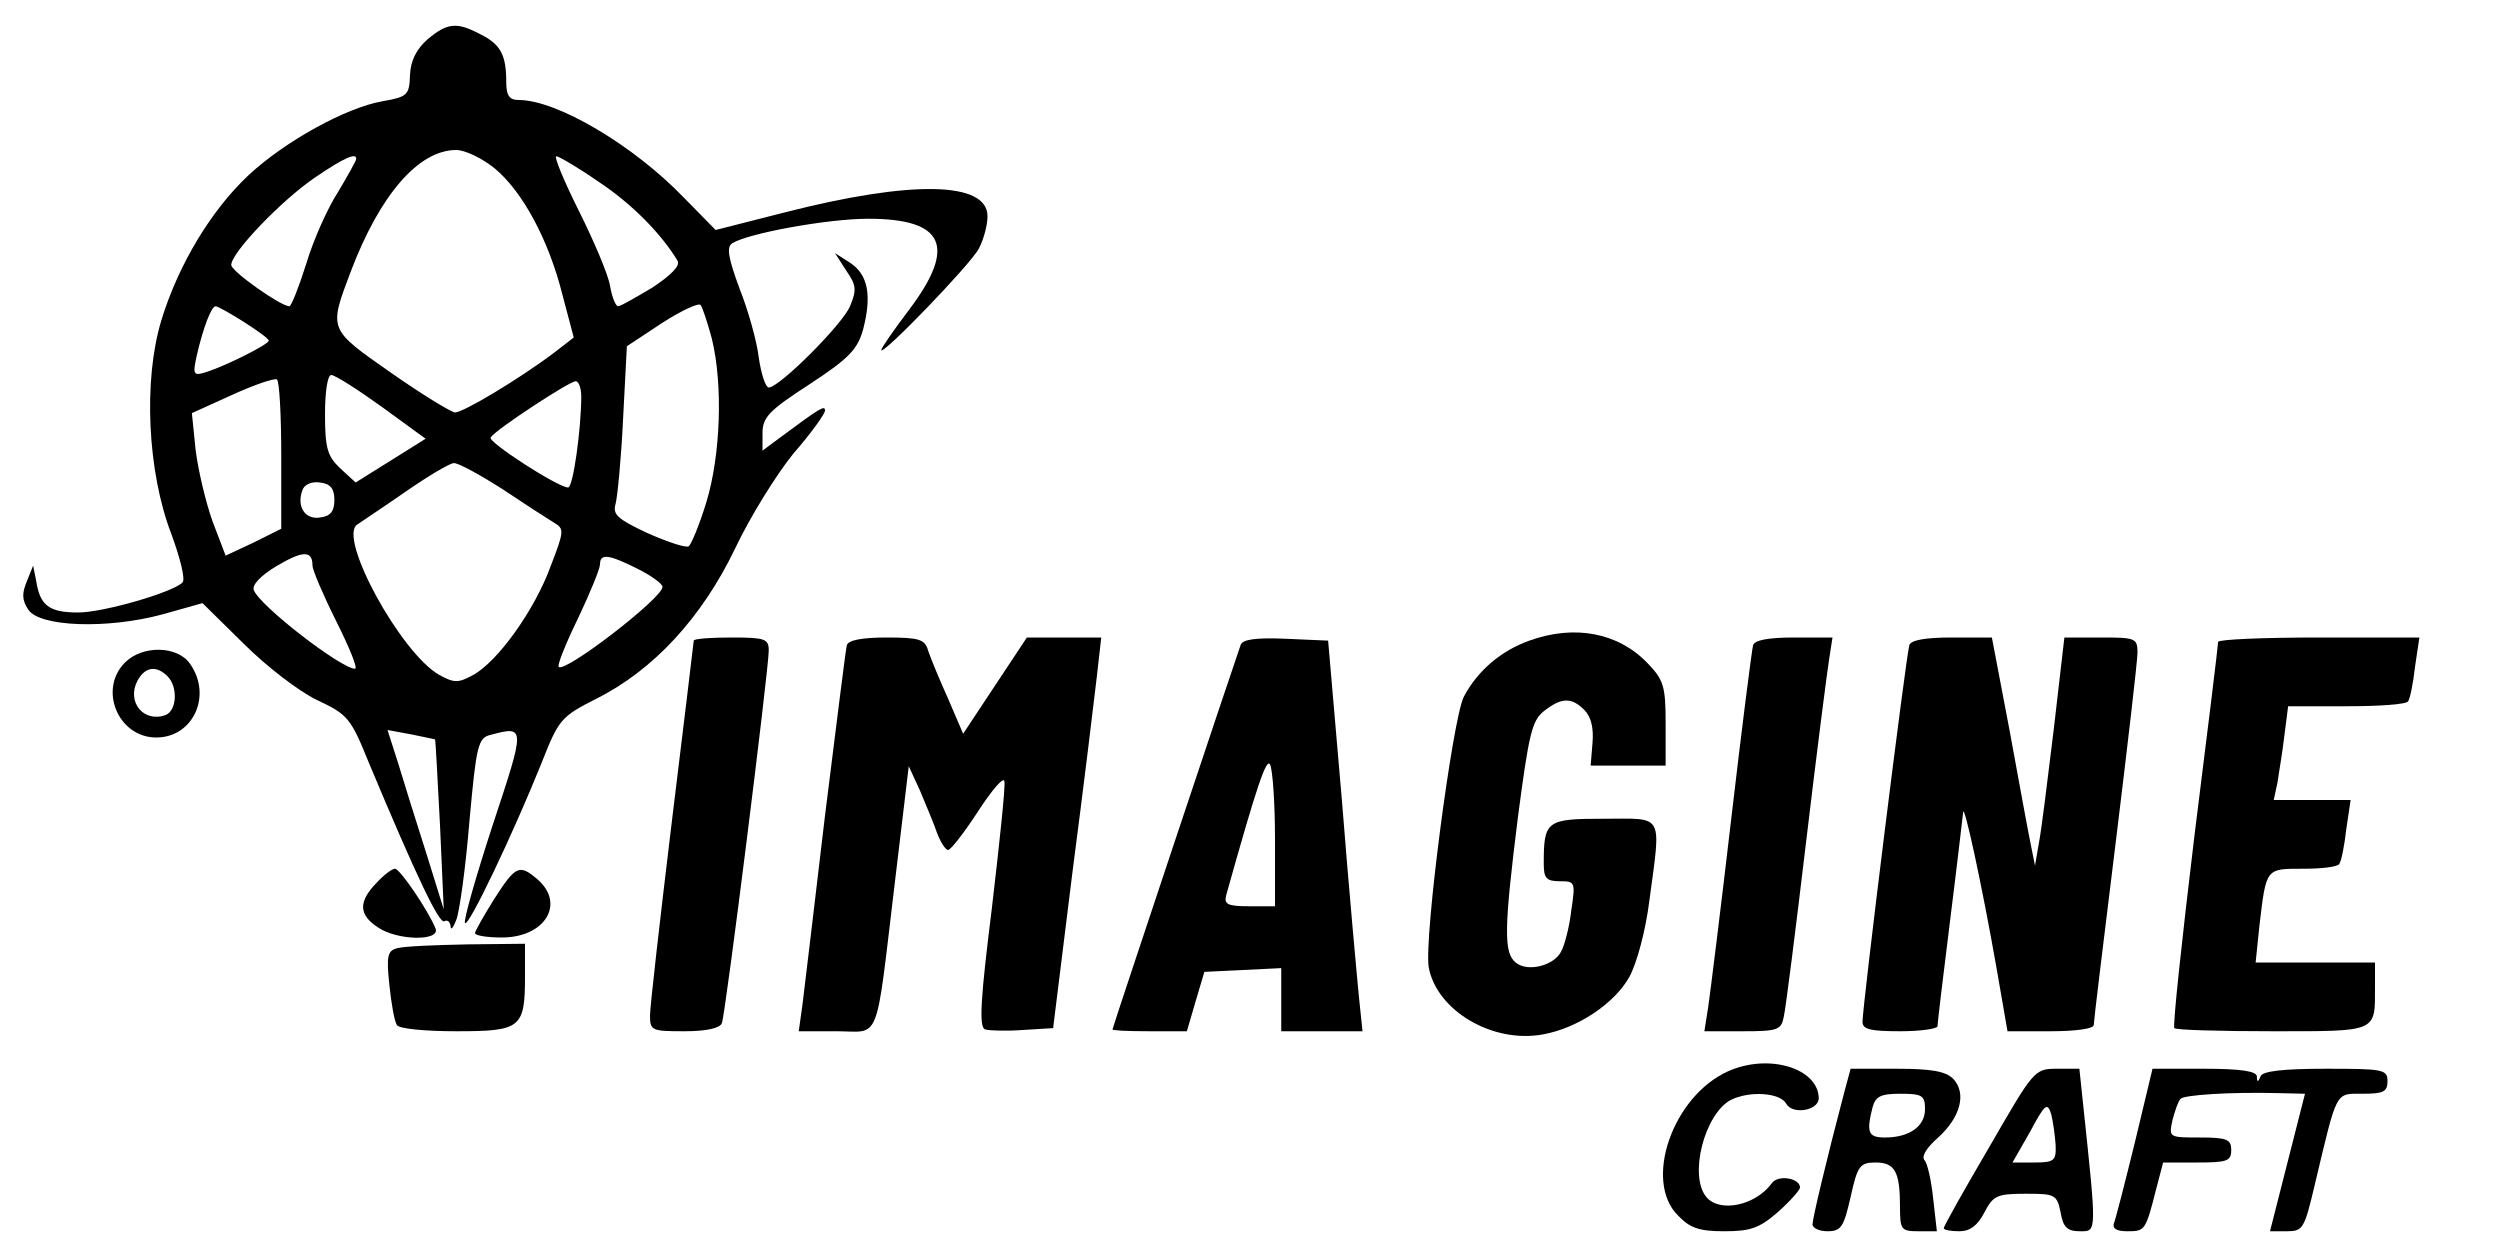 <?xml version="1.0" standalone="no"?>
<!DOCTYPE svg PUBLIC "-//W3C//DTD SVG 20010904//EN"
 "http://www.w3.org/TR/2001/REC-SVG-20010904/DTD/svg10.dtd">
<svg version="1.0" xmlns="http://www.w3.org/2000/svg"
 width="400pt" height="200pt" viewBox="0 0 400 200"
 preserveAspectRatio="xMidYMid meet">

<g transform="translate(0,200) scale(0.1,-0.1)"
fill="#000000" stroke="none">
<path d="M684 1937 c-18 -16 -27 -34 -28 -57 -1 -32 -4 -35 -44 -42 -58 -10
-156 -64 -214 -118 -60 -56 -113 -144 -140 -233 -29 -96 -22 -242 16 -341 14
-38 23 -73 18 -78 -16 -16 -127 -48 -167 -48 -46 0 -61 11 -67 50 l-5 25 -10
-25 c-8 -19 -8 -30 2 -45 17 -28 126 -32 215 -8 l64 18 66 -65 c36 -36 88 -76
117 -90 49 -23 54 -28 83 -100 77 -184 113 -259 121 -254 5 3 9 -1 10 -8 0 -7
4 -3 9 10 5 12 15 83 21 157 11 122 14 134 33 139 57 15 57 15 4 -145 -27 -83
-47 -153 -44 -156 6 -6 76 141 122 255 28 71 31 75 88 104 92 46 169 130 222
240 24 51 67 120 94 153 28 32 50 63 50 68 0 9 -7 5 -69 -41 l-31 -23 0 28 c0
25 10 36 75 78 64 42 77 56 86 88 14 54 8 87 -20 106 l-25 16 18 -28 c16 -23
17 -31 6 -57 -12 -29 -113 -130 -130 -130 -5 0 -12 21 -16 48 -3 26 -17 76
-31 111 -18 49 -21 66 -11 72 26 16 153 39 217 39 122 0 142 -44 66 -145 -25
-33 -45 -62 -45 -65 0 -11 143 137 156 162 8 15 14 38 14 52 0 56 -122 58
-325 6 l-110 -28 -51 52 c-81 84 -203 156 -264 156 -15 0 -20 7 -20 29 0 43
-9 60 -41 76 -38 20 -53 19 -85 -8z m107 -206 c45 -37 87 -115 109 -203 l18
-68 -31 -24 c-57 -43 -146 -96 -159 -96 -7 1 -53 29 -103 64 -100 70 -99 68
-64 161 47 124 109 195 169 195 14 0 41 -13 61 -29z m-221 15 c0 -3 -13 -26
-29 -53 -17 -26 -40 -78 -51 -115 -12 -38 -24 -68 -27 -68 -14 0 -93 56 -93
66 0 20 81 104 134 140 47 32 66 40 66 30z m388 -37 c53 -35 100 -83 126 -126
5 -8 -10 -23 -40 -43 -27 -16 -51 -30 -55 -30 -4 0 -10 15 -13 33 -3 18 -26
72 -50 120 -24 48 -40 87 -36 87 4 0 35 -18 68 -41z m181 -251 c18 -74 14
-187 -9 -262 -11 -36 -24 -67 -28 -70 -5 -3 -34 7 -66 21 -49 23 -56 30 -51
47 3 12 9 73 12 137 l6 115 56 37 c31 20 59 33 62 29 3 -4 11 -28 18 -54z
m-749 27 c22 -14 40 -27 40 -30 0 -6 -68 -40 -99 -50 -22 -7 -23 -5 -16 27 10
43 23 78 30 78 3 0 23 -11 45 -25z m60 -214 l0 -117 -44 -22 -45 -21 -21 55
c-11 31 -23 82 -27 114 l-6 59 64 29 c35 16 67 27 72 25 4 -2 7 -57 7 -122z
m161 78 l70 -51 -56 -35 -56 -35 -25 23 c-20 19 -24 32 -24 86 0 36 4 63 10
63 6 0 42 -23 81 -51z m319 17 c0 -52 -13 -146 -21 -146 -16 0 -129 73 -124
80 7 12 126 90 136 90 5 0 9 -11 9 -24z m-127 -148 c36 -24 73 -48 83 -54 17
-10 17 -13 -5 -70 -25 -69 -84 -152 -124 -174 -24 -13 -30 -13 -54 0 -62 35
-164 222 -131 241 7 5 42 28 78 53 36 25 70 45 76 45 6 1 41 -18 77 -41z
m-268 -18 c0 -18 -6 -26 -23 -28 -24 -4 -38 18 -28 44 3 9 15 14 28 12 17 -2
23 -10 23 -28z m-35 -105 c0 -7 17 -47 38 -89 21 -42 35 -76 30 -76 -22 0
-153 101 -162 126 -3 8 11 23 36 38 42 25 58 26 58 1z m520 -5 c22 -11 40 -24
40 -29 0 -18 -156 -138 -166 -128 -3 2 11 37 31 78 19 40 35 79 35 86 0 18 14
16 60 -7z m-324 -273 c1 -1 4 -63 8 -137 l6 -135 -28 90 c-16 50 -36 114 -45
144 l-17 53 38 -7 c20 -4 38 -8 38 -8z"/>
<path d="M2447 975 c-45 -16 -83 -48 -105 -90 -18 -36 -64 -387 -56 -433 13
-69 102 -122 183 -107 55 10 114 49 138 92 12 22 26 74 32 122 19 142 24 131
-73 131 -92 0 -96 -3 -96 -72 0 -23 4 -28 26 -28 24 0 25 -1 18 -47 -3 -27
-11 -56 -16 -65 -11 -23 -54 -34 -73 -18 -19 16 -19 52 4 235 17 129 22 152
41 167 28 22 44 23 65 2 11 -11 15 -29 13 -53 l-3 -36 60 0 60 0 0 67 c0 60
-3 70 -29 97 -47 49 -117 62 -189 36z"/>
<path d="M1110 975 c0 -2 -16 -133 -35 -289 -19 -157 -35 -297 -35 -311 0 -24
3 -25 55 -25 36 0 57 5 60 13 6 15 75 567 75 596 0 19 -6 21 -60 21 -33 0 -60
-2 -60 -5z"/>
<path d="M1355 968 c-2 -7 -17 -130 -35 -273 -17 -143 -33 -279 -36 -302 l-6
-43 60 0 c72 0 62 -26 94 240 l22 184 18 -39 c9 -22 22 -52 27 -67 6 -16 14
-28 18 -28 4 0 26 28 48 62 22 34 41 56 42 48 2 -8 -8 -100 -20 -203 -18 -144
-21 -190 -11 -194 6 -2 33 -3 60 -1 l49 3 31 250 c18 138 35 278 39 313 l7 62
-60 0 -59 0 -51 -77 -51 -77 -24 56 c-14 31 -28 65 -32 77 -5 18 -14 21 -66
21 -39 0 -61 -4 -64 -12z"/>
<path d="M1985 968 c-8 -22 -205 -612 -205 -615 0 -2 27 -3 60 -3 l59 0 14 48
14 47 62 3 61 3 0 -51 0 -50 65 0 65 0 -6 58 c-3 31 -16 172 -27 312 l-22 255
-68 3 c-48 2 -69 -1 -72 -10z m55 -310 l0 -108 -41 0 c-35 0 -41 3 -37 18 49
175 64 219 70 209 4 -7 8 -60 8 -119z"/>
<path d="M2805 968 c-2 -7 -18 -132 -35 -278 -17 -146 -34 -282 -37 -302 l-6
-38 62 0 c55 0 61 2 65 23 3 12 19 139 36 282 17 143 34 275 37 293 l5 32 -61
0 c-41 0 -63 -4 -66 -12z"/>
<path d="M3055 968 c-5 -14 -75 -577 -75 -603 0 -12 13 -15 60 -15 33 0 60 4
60 8 0 5 9 80 20 168 11 87 20 166 21 174 1 18 30 -115 54 -252 l17 -98 69 0
c40 0 69 4 69 10 0 6 16 137 35 291 19 155 35 292 35 305 0 23 -4 24 -58 24
l-59 0 -17 -147 c-10 -82 -20 -164 -24 -183 l-6 -35 -7 35 c-4 19 -19 101 -34
183 l-28 147 -64 0 c-42 0 -65 -4 -68 -12z"/>
<path d="M3549 973 c0 -5 -17 -144 -38 -311 -20 -166 -35 -305 -32 -307 2 -3
73 -5 157 -5 169 0 164 -2 164 71 l0 39 -96 0 -95 0 6 58 c11 94 10 92 70 92
30 0 56 3 58 8 3 4 8 28 11 55 l7 47 -61 0 -62 0 6 28 c2 15 8 48 11 75 l6 47
94 0 c52 0 96 3 98 8 3 4 8 28 11 55 l7 47 -160 0 c-89 0 -161 -3 -162 -7z"/>
<path d="M200 940 c-43 -43 -11 -120 50 -120 59 0 90 67 54 118 -20 29 -76 30
-104 2z m68 -22 c17 -17 15 -55 -3 -62 -35 -13 -63 21 -45 55 12 22 30 25 48
7z"/>
<path d="M602 587 c-29 -30 -28 -51 3 -71 31 -21 99 -22 92 -2 -11 28 -57 96
-65 96 -5 0 -18 -10 -30 -23z"/>
<path d="M791 562 c-17 -27 -31 -52 -31 -55 0 -4 20 -7 43 -7 69 0 102 54 57
93 -29 25 -35 22 -69 -31z"/>
<path d="M636 483 c-16 -4 -18 -12 -13 -59 3 -29 8 -58 12 -64 3 -6 45 -10 95
-10 104 0 110 5 110 89 l0 51 -92 -1 c-51 -1 -101 -3 -112 -6z"/>
<path d="M2765 286 c-89 -40 -136 -176 -80 -231 19 -20 34 -25 74 -25 42 0 56
5 86 31 19 17 35 35 35 39 0 15 -35 21 -45 7 -26 -36 -84 -48 -105 -22 -28 34
-3 132 39 155 30 15 79 12 89 -6 10 -18 52 -11 52 9 -1 48 -80 72 -145 43z"/>
<path d="M2951 253 c-29 -110 -51 -203 -51 -212 0 -6 11 -11 24 -11 22 0 26 7
37 55 11 50 15 55 40 55 31 0 39 -15 39 -71 0 -37 2 -39 30 -39 l29 0 -6 53
c-3 28 -9 56 -14 61 -5 6 4 20 21 35 37 33 47 72 25 95 -12 12 -35 16 -90 16
l-74 0 -10 -37z m129 -28 c0 -27 -25 -45 -64 -45 -27 0 -30 8 -20 48 5 18 13
22 45 22 35 0 39 -3 39 -25z"/>
<path d="M3183 165 c-40 -68 -73 -127 -73 -130 0 -3 11 -5 25 -5 17 0 29 9 40
30 14 27 20 30 66 30 47 0 50 -1 56 -30 4 -24 11 -30 31 -30 27 0 27 -5 5 203
l-6 57 -36 0 c-36 0 -37 -2 -108 -125z m106 3 c1 -25 -2 -28 -34 -28 l-35 0
28 49 c24 45 28 48 34 28 3 -12 6 -34 7 -49z"/>
<path d="M3416 173 c-16 -65 -31 -124 -34 -131 -2 -8 5 -12 22 -12 28 0 29 1
46 68 l11 42 54 0 c48 0 55 2 55 20 0 17 -7 20 -50 20 -50 0 -50 0 -44 28 4
15 9 30 13 34 6 6 77 11 157 9 l42 -1 -28 -110 -28 -110 27 0 c26 0 28 4 45
76 36 151 32 144 76 144 33 0 40 3 40 20 0 19 -7 20 -99 20 -70 0 -101 -4
-104 -12 -4 -10 -6 -10 -6 0 -1 8 -25 12 -84 12 l-83 0 -28 -117z"/>
</g>
</svg>

